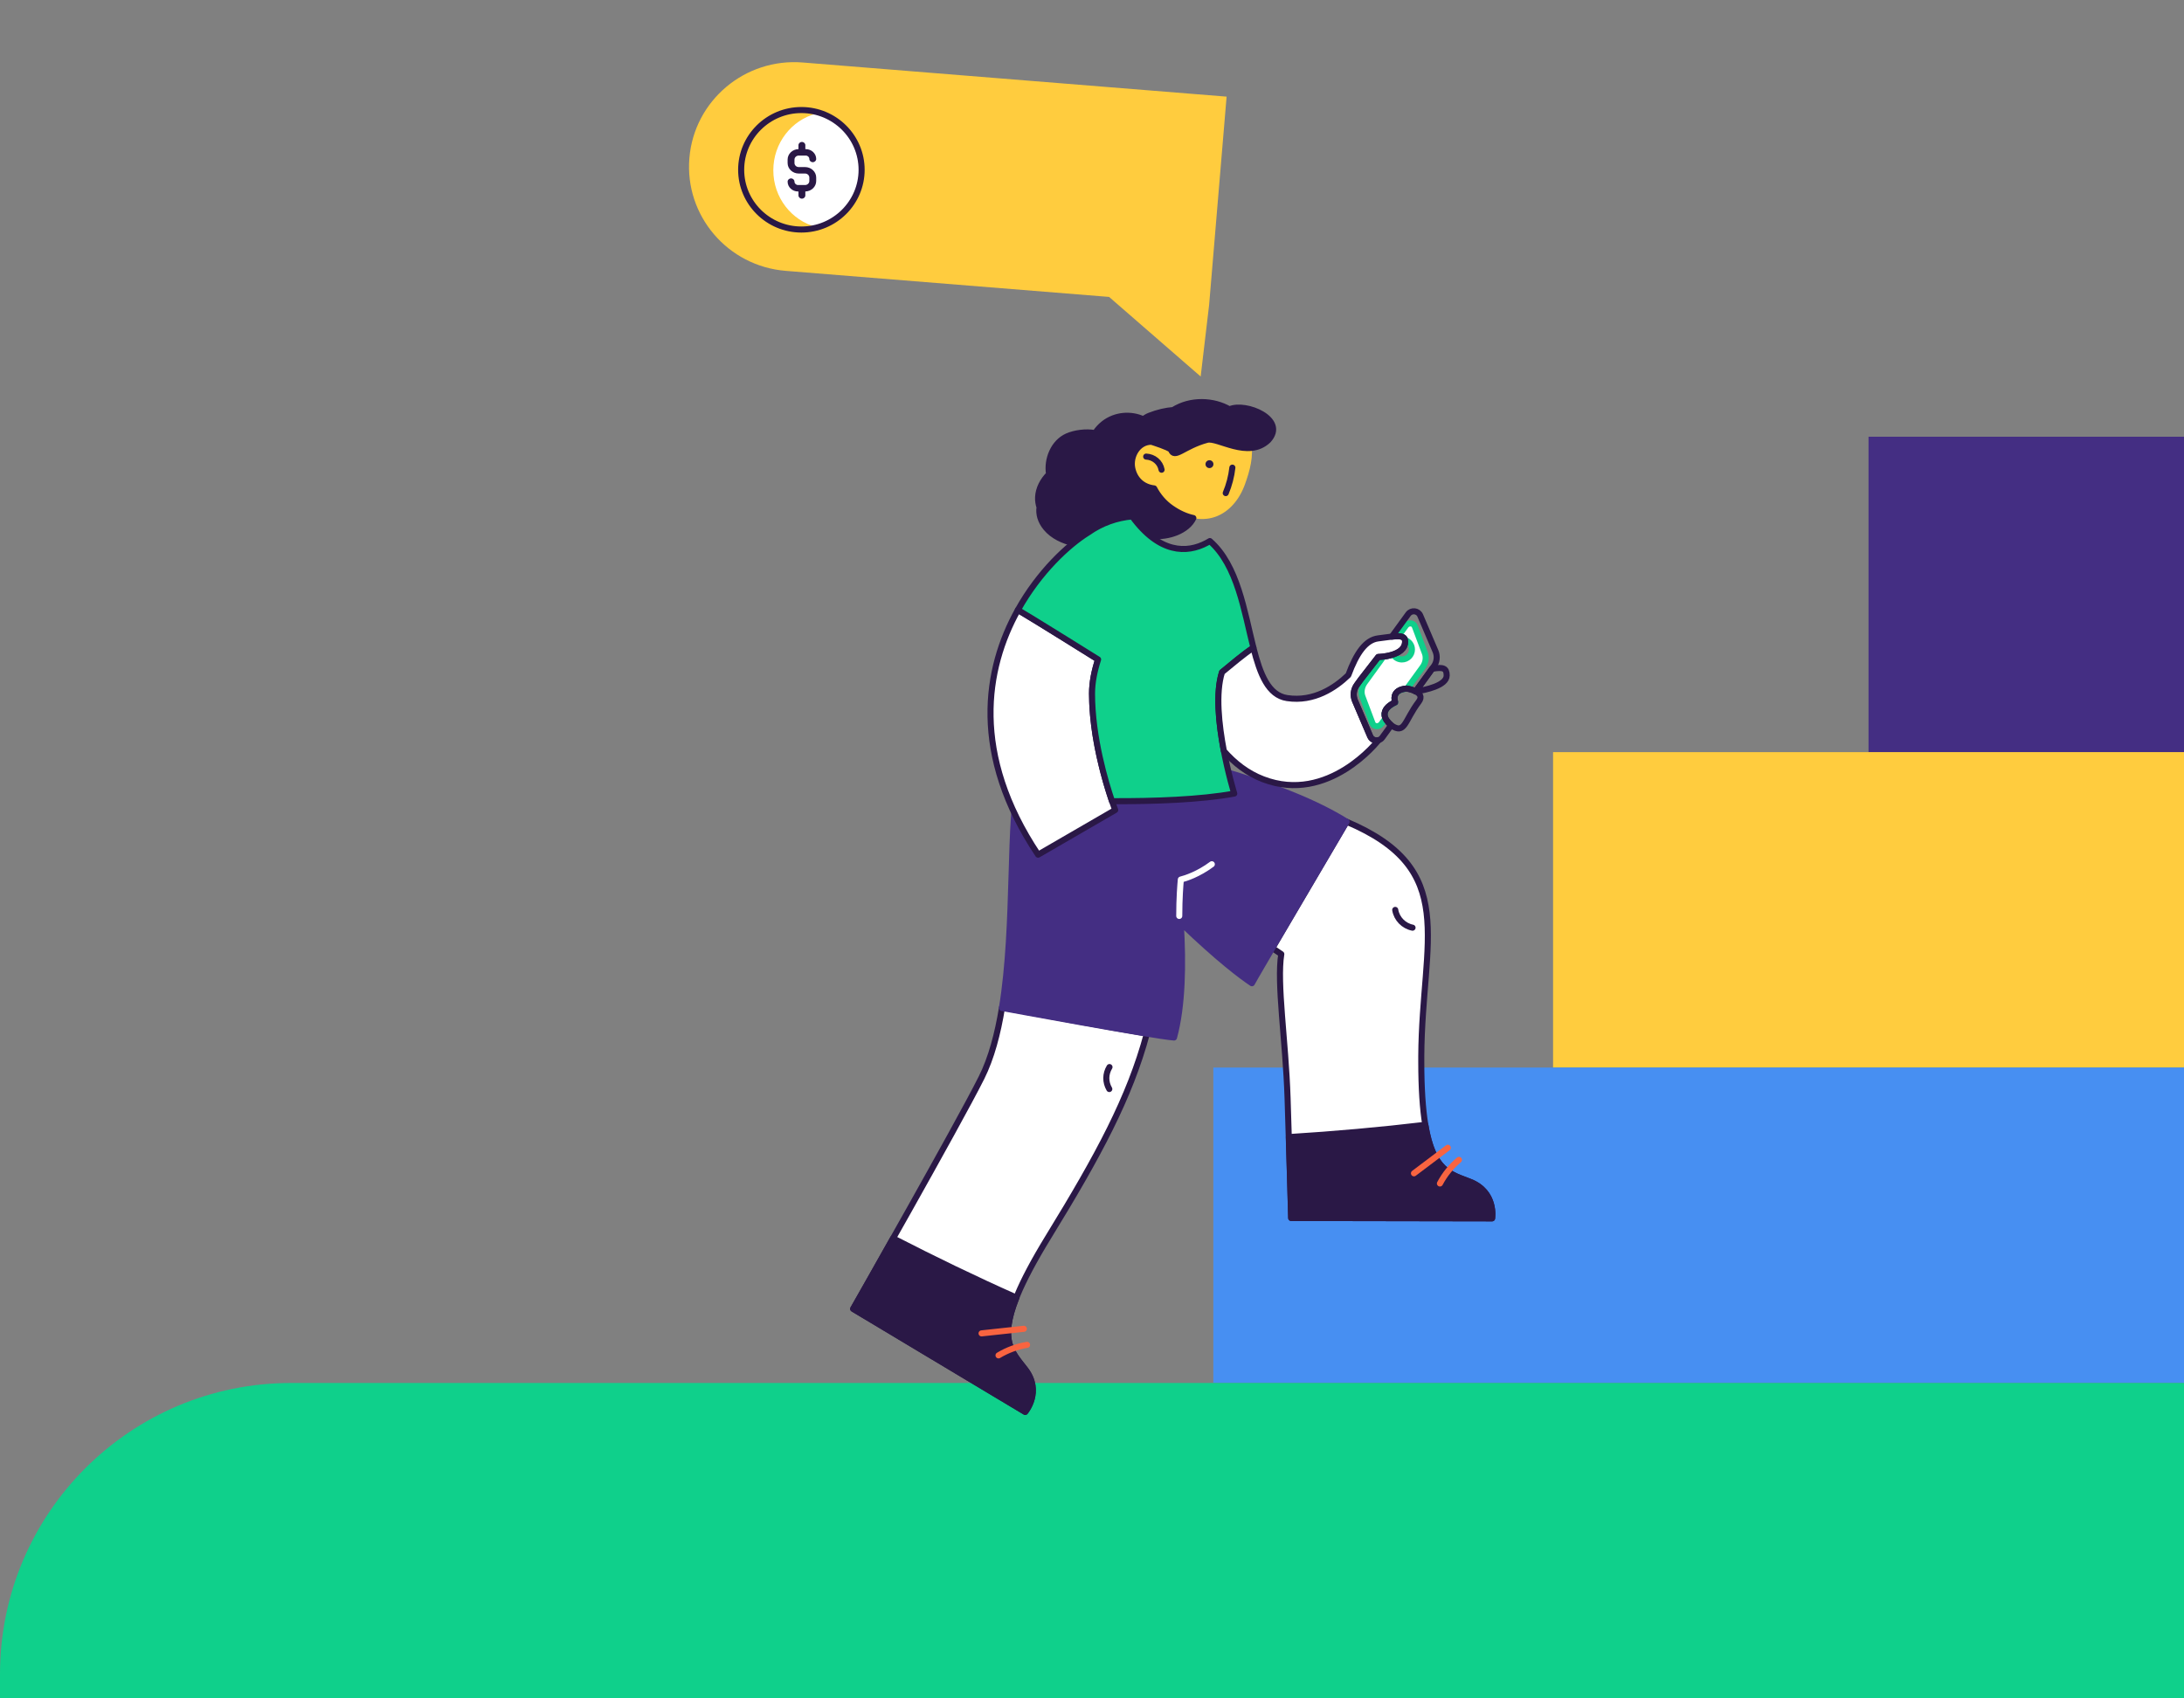 <svg width="360" height="280" viewBox="0 0 360 280" fill="none" xmlns="http://www.w3.org/2000/svg">
<rect x="0" y="0" width="360" height="280" fill="#808080" stroke="none"/>
<g clip-path="url(#clip0)">
<rect x="308" y="72" width="52" height="52" fill="#442E83"/>
<rect x="256" y="124" width="104" height="52" fill="#FFCC3E"/>
<rect x="200" y="176" width="160" height="52" fill="#478FF2"/>
<path d="M0 276C0 249.49 21.49 228 48 228H360V280H0V276Z" fill="#0FD08B"/>
</g>
<path d="M129.508 44.653C119.949 43.883 112.838 35.548 113.635 26.051C114.43 16.582 122.789 9.537 132.32 10.304L202.188 15.931L199.305 50.273L197.912 62.073L182.815 48.95L129.508 44.653Z" fill="#FFCC3E"/>
<path d="M134.538 18.727C130.473 19.801 127.47 23.58 127.47 28.076C127.47 32.573 130.473 36.351 134.538 37.426C138.603 36.351 141.606 32.573 141.606 28.076C141.606 23.58 138.603 19.801 134.538 18.727Z" fill="white"/>
<path d="M132.701 30.504H131.551C131.224 30.504 130.958 30.254 130.958 29.946C130.958 29.652 130.705 29.413 130.392 29.413C130.08 29.413 129.826 29.652 129.826 29.946C129.826 30.841 130.6 31.57 131.551 31.57H131.616V32.218C131.616 32.512 131.87 32.751 132.182 32.751C132.495 32.751 132.748 32.512 132.748 32.218V31.568C133.74 31.545 134.538 30.779 134.538 29.841V29.272C134.538 28.319 133.714 27.543 132.701 27.543H132.31H132.055H131.663C131.275 27.543 130.958 27.246 130.958 26.88V26.312C130.958 25.946 131.275 25.648 131.663 25.648H132.813C133.14 25.648 133.406 25.898 133.406 26.206C133.406 26.5 133.66 26.739 133.972 26.739C134.285 26.739 134.538 26.5 134.538 26.206C134.538 25.311 133.765 24.583 132.813 24.583H132.748V23.934C132.748 23.64 132.495 23.401 132.182 23.401C131.87 23.401 131.616 23.64 131.616 23.934V24.584C130.625 24.607 129.826 25.373 129.826 26.312V26.88C129.826 27.833 130.651 28.609 131.663 28.609H132.055H132.31H132.701C133.09 28.609 133.407 28.906 133.407 29.272V29.841C133.407 30.206 133.09 30.504 132.701 30.504Z" fill="#2A1846"/>
<path d="M142.024 27.991C142.024 33.422 137.571 37.84 132.097 37.84C126.623 37.84 122.17 33.422 122.17 27.991C122.17 22.56 126.623 18.142 132.097 18.142C137.571 18.142 142.024 22.561 142.024 27.991Z" stroke="#2A1846"/>
<path d="M189.048 170.383C182.543 169.298 171.051 167.172 165.174 166.074C164.467 170.415 163.414 174.412 161.797 177.649C157.884 185.474 140.633 215.779 140.633 215.779L168.989 232.768C168.989 232.768 171.823 229.427 168.989 225.749C166.156 222.064 163.021 219.88 172.844 203.866C181.064 190.478 186.214 180.938 189.048 170.383Z" fill="white" stroke="#2A1846" stroke-miterlimit="10" stroke-linecap="round" stroke-linejoin="round"/>
<path d="M242.313 194.833C238.046 193.156 234.283 192.85 234.276 175.017C234.276 174.718 234.276 174.419 234.276 174.107C234.401 154.746 240.591 143.36 221.966 135.47C219.721 139.311 213.609 149.67 209.722 156.299C210.16 156.592 210.631 156.91 211.201 157.294C210.435 162.097 211.927 171.54 212.235 180.964C212.575 191.284 212.83 200.799 212.83 200.799L245.945 200.857C245.951 200.851 246.652 196.542 242.313 194.833Z" fill="white" stroke="#2A1846" stroke-miterlimit="10" stroke-linecap="round" stroke-linejoin="round"/>
<path d="M234.865 107.667L233.216 103.28C232.98 102.656 232.143 102.597 231.717 103.176L230.474 104.892C231.102 104.905 231.495 105.067 231.593 105.515C232.254 105.73 232.738 106.341 232.738 107.075C232.738 107.985 231.999 108.719 231.083 108.719C230.467 108.719 229.937 108.382 229.649 107.894C229.08 108.083 228.498 108.193 228.039 108.252L224.944 112.521C224.44 113.223 224.303 114.107 224.584 114.861L226.227 119.222C226.462 119.846 227.3 119.904 227.725 119.326L228.38 118.423C227.634 116.746 229.97 115.816 229.97 115.816C229.316 113.542 231.92 113.542 231.92 113.542L234.512 109.967C235.009 109.272 235.14 108.401 234.865 107.667Z" fill="white" stroke="#0FD08B" stroke-miterlimit="10" stroke-linecap="round" stroke-linejoin="round"/>
<path d="M206.207 72.754C205.756 70.57 204.591 68.614 202.654 67.489C198.596 65.124 193.164 66.852 190.514 71.343C190.501 71.356 190.501 71.369 190.488 71.389C190.213 71.863 189.997 72.344 189.807 72.825C187.556 72.805 186.227 75.197 186.627 77.186C186.98 78.941 188.23 80.279 190.239 80.52C190.907 81.8 191.862 82.912 193.053 83.75C198.498 87.558 203.341 84.959 205.193 79.896C206.017 77.641 206.705 75.132 206.207 72.754Z" fill="#FFCC3E"/>
<path d="M199.362 77.173C199.723 77.173 200.016 76.882 200.016 76.523C200.016 76.164 199.723 75.873 199.362 75.873C199 75.873 198.707 76.164 198.707 76.523C198.707 76.882 199 77.173 199.362 77.173Z" fill="#2A1846"/>
<path d="M202.045 81.293C202.608 79.948 202.974 78.544 203.138 77.095" stroke="#2A1846" stroke-miterlimit="10" stroke-linecap="round" stroke-linejoin="round"/>
<path d="M188.93 75.275C190.18 75.334 191.24 76.204 191.469 77.439" stroke="#2A1846" stroke-miterlimit="10" stroke-linecap="round" stroke-linejoin="round"/>
<path d="M202.654 67.489C200.062 65.975 196.28 65.773 193.38 67.6C192.17 67.704 190.874 67.99 189.506 68.523C189.1 68.679 188.76 68.906 188.439 69.121C186.404 68.178 183.839 68.367 181.947 69.842C181.358 70.303 180.894 70.83 180.521 71.402C178.983 71.122 177.137 71.395 175.94 71.922C173.649 72.929 172.523 75.756 172.923 78.18C171.895 79.207 171.182 80.552 171.116 81.963C171.09 82.561 171.182 83.113 171.352 83.62C171.195 84.725 171.496 85.895 172.419 87.019C174.677 89.749 179.297 90.191 182.595 89.84C184.519 89.632 186.378 89.034 188.053 88.104C188.649 88.384 189.323 88.455 190.023 88.364C192.628 88.585 195.71 87.507 196.705 85.407C195.54 85.16 194.316 84.627 193.06 83.75C191.869 82.918 190.913 81.8 190.246 80.52C188.237 80.286 186.987 78.941 186.633 77.186C186.234 75.21 187.556 72.825 189.788 72.825C190.318 73.001 192.517 73.696 193.02 74.131C193.616 75.737 195.043 73.572 198.969 72.507C200.71 72.032 205.723 75.737 209.041 72.585C212.215 69.153 205.298 66.261 202.654 67.489Z" fill="#2A1846" stroke="#2A1846" stroke-miterlimit="10" stroke-linecap="round" stroke-linejoin="round"/>
<path d="M234.944 185.441C227.47 186.332 219.97 186.995 212.451 187.463C212.68 194.956 212.837 200.799 212.837 200.799L245.951 200.857C245.951 200.857 246.652 196.548 242.313 194.839C239.119 193.578 236.207 193.091 234.944 185.441Z" fill="#2A1846" stroke="#2A1846" stroke-miterlimit="10" stroke-linecap="round" stroke-linejoin="round"/>
<path d="M233.072 193.435L238.654 189.224" stroke="#F96440" stroke-miterlimit="10" stroke-linecap="round" stroke-linejoin="round"/>
<path d="M237.352 195.112C238.15 193.611 239.191 192.324 240.487 191.219" stroke="#F96440" stroke-miterlimit="10" stroke-linecap="round" stroke-linejoin="round"/>
<path d="M221.966 135.47C216.999 132.376 210.069 129.569 200.403 126.748C190.141 123.752 192.785 124.798 192.785 124.798L190.979 126.092C190.913 125.799 190.88 125.637 190.88 125.637L168.119 127.502C166.123 135.015 167.419 152.354 165.155 166.172C165.593 166.25 190.206 170.805 193.518 171.046C194.918 165.918 195.056 159.01 194.63 152.134C200.841 158.1 204.545 160.881 206.358 162.097C207.052 160.771 218.674 141.105 221.966 135.47Z" fill="#442E83" stroke="#442E83" stroke-miterlimit="10" stroke-linecap="round" stroke-linejoin="round"/>
<path d="M167.543 213.927C160.672 210.872 153.905 207.597 147.216 204.152C143.532 210.697 140.633 215.779 140.633 215.779L168.989 232.768C168.989 232.768 171.823 229.427 168.989 225.749C166.902 223.032 164.664 221.128 167.543 213.927Z" fill="#2A1846" stroke="#2A1846" stroke-miterlimit="10" stroke-linecap="round" stroke-linejoin="round"/>
<path d="M161.797 219.822L168.767 219.068" stroke="#F96440" stroke-miterlimit="10" stroke-linecap="round" stroke-linejoin="round"/>
<path d="M164.592 223.448C166.051 222.571 167.615 221.999 169.297 221.713" stroke="#F96440" stroke-miterlimit="10" stroke-linecap="round" stroke-linejoin="round"/>
<path d="M199.748 142.482C197.543 144.127 195.461 144.796 194.643 145.004C194.565 145.829 194.382 148.091 194.382 151.003" stroke="white" stroke-miterlimit="10" stroke-linecap="round" stroke-linejoin="round"/>
<path d="M229.983 150.008C230.219 151.471 231.384 152.653 232.836 152.939" stroke="#2A1846" stroke-miterlimit="10" stroke-linecap="round" stroke-linejoin="round"/>
<path d="M182.85 179.54C182.183 178.39 182.196 177.058 182.883 175.92" stroke="#2A1846" stroke-miterlimit="10" stroke-linecap="round" stroke-linejoin="round"/>
<path d="M181.005 108.72C176.601 105.99 172.235 103.208 167.785 100.557C162.393 110.234 160.043 124.33 171.116 140.903L183.826 133.54C183.826 133.54 180.01 123.778 180.01 114.348C179.997 112.508 180.403 110.578 181.005 108.72Z" fill="white" stroke="#2A1846" stroke-miterlimit="10" stroke-linecap="round" stroke-linejoin="round"/>
<path d="M201.436 110.825C203.125 109.454 204.8 107.985 206.606 106.783C205.095 100.823 204.002 93.193 199.427 89.203C199.264 89.307 199.087 89.398 198.917 89.495C195.632 91.25 191.109 91.276 186.626 85.134C184.107 85.362 181.627 86.2 179.343 87.812C176.116 89.814 171.306 94.24 167.785 100.557C168.695 101.096 169.598 101.648 170.501 102.201C174.015 104.346 177.504 106.549 181.005 108.72C180.403 110.578 180.004 112.508 180.004 114.348C180.004 121.588 182.255 129.023 183.295 132.084C190.219 132.116 197.863 131.85 203.446 130.829C203.446 130.829 199.316 117.448 201.436 110.825Z" fill="#0FD08B" stroke="#2A1846" stroke-miterlimit="10" stroke-linecap="round" stroke-linejoin="round"/>
<path d="M236.056 110.266L233.347 114.003C234.996 113.75 238.464 113.015 238.464 111.358C238.464 110.162 237.902 109.928 236.056 110.266Z" stroke="#2A1846" stroke-miterlimit="10" stroke-linecap="round" stroke-linejoin="round"/>
<path d="M229.309 119.573C231.613 121.165 231.469 118.852 233.857 115.693C235.12 114.029 231.92 113.522 231.92 113.522C231.92 113.522 229.315 113.522 229.97 115.797C229.97 115.804 226.528 117.168 229.309 119.573Z" stroke="#2A1846" stroke-miterlimit="10" stroke-linecap="round" stroke-linejoin="round"/>
<path d="M227.189 105.243C225.127 105.49 223.602 107.641 222.254 111.3C220.108 113.366 216.593 115.752 212.169 115.089C209.054 114.621 207.713 111.15 206.6 106.776C204.794 107.985 203.118 109.447 201.43 110.819C200.331 114.263 200.92 119.541 201.738 123.81C203.465 125.786 205.592 127.469 208.203 128.47C219.002 132.617 227.182 122.082 227.182 122.082L227.176 122.043C226.665 122.166 226.083 121.939 225.854 121.393L223.354 115.544C222.987 114.679 223.098 113.691 223.648 112.931L224.316 112.008L227.182 108.31C227.182 108.31 231.685 108.239 231.613 105.724C231.58 104.469 229.885 104.918 227.189 105.243Z" fill="white" stroke="#2A1846" stroke-miterlimit="10" stroke-linecap="round" stroke-linejoin="round"/>
<path d="M236.613 107.348L234.1 101.467C233.753 100.654 232.647 100.531 232.123 101.246L229.433 104.95C230.795 104.801 231.587 104.866 231.613 105.724C231.685 108.239 227.182 108.31 227.182 108.31L224.316 112.002L223.648 112.924C223.098 113.685 222.987 114.673 223.354 115.537L225.854 121.386C225.906 121.51 225.985 121.614 226.07 121.705C226.089 121.731 226.115 121.75 226.142 121.77C226.214 121.835 226.299 121.9 226.39 121.939C226.41 121.945 226.423 121.958 226.443 121.965C226.678 122.069 226.94 122.095 227.189 122.03C227.437 121.971 227.673 121.835 227.837 121.601L229.316 119.56C226.534 117.155 229.97 115.791 229.97 115.791C229.316 113.516 231.92 113.516 231.92 113.516C231.92 113.516 232.719 113.639 233.36 113.977L236.325 109.889C236.861 109.155 236.973 108.187 236.613 107.348Z" stroke="#2A1846" stroke-miterlimit="10" stroke-linecap="round" stroke-linejoin="round"/>
<defs>
<clipPath id="clip0">
<rect width="360" height="208" fill="white" transform="translate(0 72)"/>
</clipPath>
</defs>
</svg>
